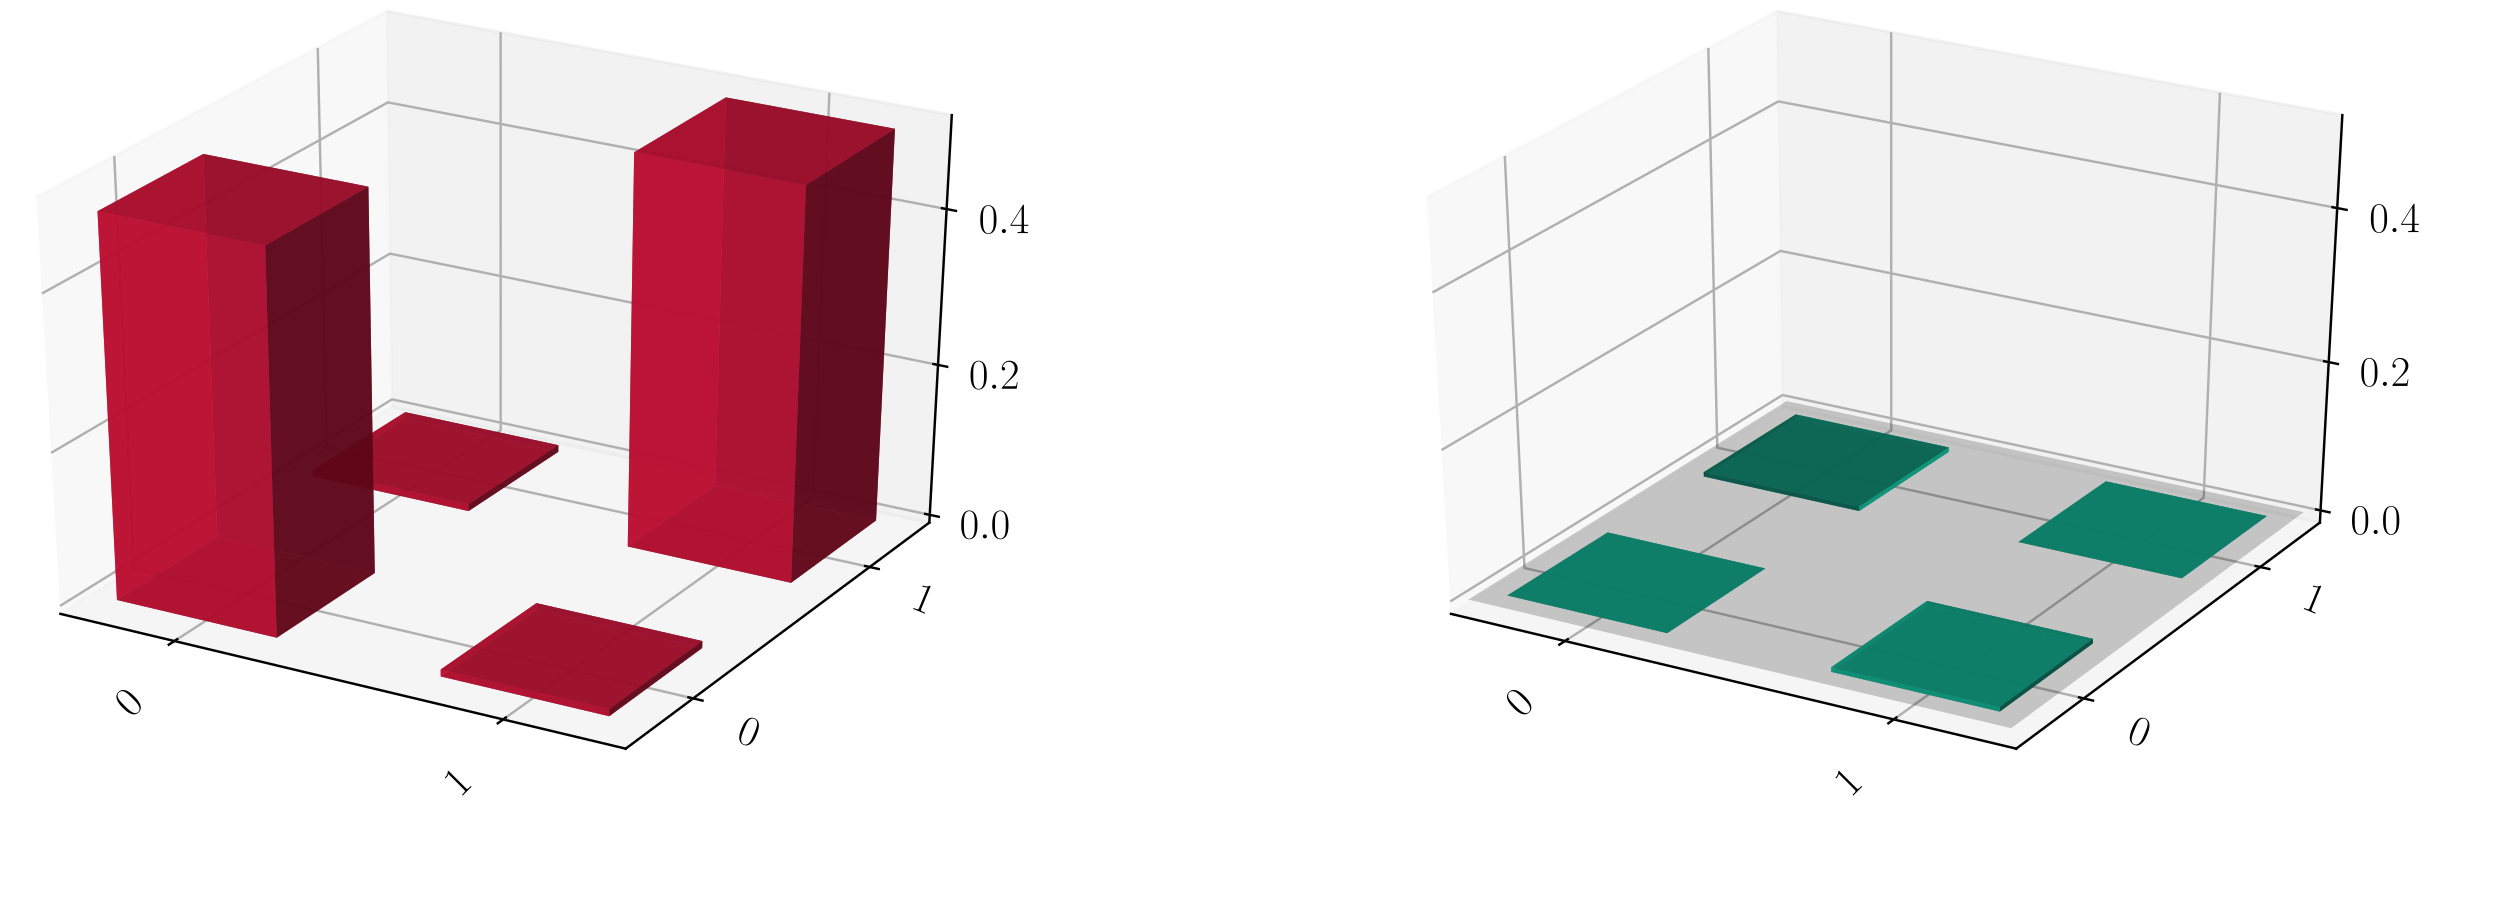 <?xml version="1.0" encoding="utf-8" standalone="no"?>
<!DOCTYPE svg PUBLIC "-//W3C//DTD SVG 1.1//EN"
  "http://www.w3.org/Graphics/SVG/1.1/DTD/svg11.dtd">
<!-- Created with matplotlib (https://matplotlib.org/) -->
<svg height="302.4pt" version="1.1" viewBox="0 0 820.8 302.4" width="820.8pt" xmlns="http://www.w3.org/2000/svg" xmlns:xlink="http://www.w3.org/1999/xlink">
 <defs>
  <style type="text/css">
*{stroke-linecap:butt;stroke-linejoin:round;}
  </style>
 </defs>
 <g id="figure_1">
  <g id="patch_1">
   <path d="M 0 302.4 
L 820.8 302.4 
L 820.8 0 
L 0 0 
z
" style="fill:#ffffff;"/>
  </g>
  <g id="patch_2">
   <path d="M -30.6 262.8 
L 349.855 262.8 
L 349.855 -14.4 
L -30.6 -14.4 
z
" style="fill:#ffffff;"/>
  </g>
  <g id="pane3d_1">
   <g id="patch_3">
    <path d="M 19.835 201.549 
L 128.723 133.585 
L 126.91 3.719 
L 11.951 64.782 
" style="fill:#f2f2f2;opacity:0.5;stroke:#f2f2f2;stroke-linejoin:miter;"/>
   </g>
  </g>
  <g id="pane3d_2">
   <g id="patch_4">
    <path d="M 128.723 133.585 
L 305.112 171.581 
L 312.492 37.799 
L 126.91 3.719 
" style="fill:#e6e6e6;opacity:0.5;stroke:#e6e6e6;stroke-linejoin:miter;"/>
   </g>
  </g>
  <g id="pane3d_3">
   <g id="patch_5">
    <path d="M 19.835 201.549 
L 205.42 245.801 
L 305.112 171.581 
L 128.723 133.585 
" style="fill:#ececec;opacity:0.5;stroke:#ececec;stroke-linejoin:miter;"/>
   </g>
  </g>
  <g id="axis3d_1">
   <g id="line2d_1">
    <path d="M 19.835 201.549 
L 205.42 245.801 
" style="fill:none;stroke:#000000;stroke-linecap:square;stroke-width:0.8;"/>
   </g>
   <g id="Line3DCollection_1">
    <path d="M 57.255 210.471 
L 164.384 141.267 
L 164.365 10.597 
" style="fill:none;stroke:#b0b0b0;stroke-width:0.8;"/>
    <path d="M 165.194 236.209 
L 266.98 163.367 
L 272.304 30.419 
" style="fill:none;stroke:#b0b0b0;stroke-width:0.8;"/>
   </g>
   <g id="xtick_1">
    <g id="line2d_2">
     <path d="M 58.178 209.875 
L 55.405 211.667 
" style="fill:none;stroke:#000000;stroke-linecap:square;stroke-width:0.8;"/>
    </g>
    <g id="text_1">
     <!-- 0 -->
     <defs>
      <path d="M 42 31.844 
C 42 37.969 41.906 48.422 37.703 56.453 
C 34 63.484 28.094 66 22.906 66 
C 18.094 66 12 63.781 8.203 56.562 
C 4.203 49.016 3.797 39.672 3.797 31.844 
C 3.797 26.109 3.906 17.375 7 9.734 
C 11.297 -0.609 19 -2 22.906 -2 
C 27.5 -2 34.5 -0.109 38.594 9.438 
C 41.594 16.375 42 24.5 42 31.844 
z
M 22.906 -0.406 
C 16.5 -0.406 12.703 5.125 11.297 12.75 
C 10.203 18.688 10.203 27.328 10.203 32.953 
C 10.203 40.688 10.203 47.109 11.5 53.234 
C 13.406 61.781 19 64.391 22.906 64.391 
C 27 64.391 32.297 61.672 34.203 53.438 
C 35.5 47.719 35.594 40.984 35.594 32.953 
C 35.594 26.422 35.594 18.375 34.406 12.453 
C 32.297 1.5 26.406 -0.406 22.906 -0.406 
z
" id="CMR17-48"/>
     </defs>
     <g transform="translate(43.116 235.943)rotate(-45)scale(0.14 -0.14)">
      <use transform="scale(0.996)" xlink:href="#CMR17-48"/>
     </g>
    </g>
   </g>
   <g id="xtick_2">
    <g id="line2d_3">
     <path d="M 166.073 235.58 
L 163.433 237.47 
" style="fill:none;stroke:#000000;stroke-linecap:square;stroke-width:0.8;"/>
    </g>
    <g id="text_2">
     <!-- 1 -->
     <defs>
      <path d="M 26.594 63.797 
C 26.594 65.891 26.5 66 25.094 66 
C 21.203 61.359 15.297 59.891 9.703 59.688 
C 9.406 59.688 8.906 59.688 8.797 59.5 
C 8.703 59.297 8.703 59.094 8.703 57 
C 11.797 57 17 57.594 21 59.984 
L 21 7.297 
C 21 3.797 20.797 2.594 12.203 2.594 
L 9.203 2.594 
L 9.203 0 
C 14 0.094 19 0.188 23.797 0.188 
C 28.594 0.188 33.594 0.094 38.406 0 
L 38.406 2.594 
L 35.406 2.594 
C 26.797 2.594 26.594 3.688 26.594 7.297 
z
" id="CMR17-49"/>
     </defs>
     <g transform="translate(151.05 262.1)rotate(-45)scale(0.14 -0.14)">
      <use transform="scale(0.996)" xlink:href="#CMR17-49"/>
     </g>
    </g>
   </g>
  </g>
  <g id="axis3d_2">
   <g id="line2d_4">
    <path d="M 305.112 171.581 
L 205.42 245.801 
" style="fill:none;stroke:#000000;stroke-linecap:square;stroke-width:0.8;"/>
   </g>
   <g id="Line3DCollection_2">
    <path d="M 37.513 51.204 
L 43.974 186.482 
L 227.578 229.304 
" style="fill:none;stroke:#b0b0b0;stroke-width:0.8;"/>
    <path d="M 104.331 15.713 
L 107.269 146.976 
L 285.522 186.165 
" style="fill:none;stroke:#b0b0b0;stroke-width:0.8;"/>
   </g>
   <g id="xtick_3">
    <g id="line2d_5">
     <path d="M 226.042 228.946 
L 230.653 230.022 
" style="fill:none;stroke:#000000;stroke-linecap:square;stroke-width:0.8;"/>
    </g>
    <g id="text_3">
     <!-- 0 -->
     <g transform="translate(241.281 243.088)rotate(-337.5)scale(0.14 -0.14)">
      <use transform="scale(0.996)" xlink:href="#CMR17-48"/>
     </g>
    </g>
   </g>
   <g id="xtick_4">
    <g id="line2d_6">
     <path d="M 284.034 185.838 
L 288.502 186.821 
" style="fill:none;stroke:#000000;stroke-linecap:square;stroke-width:0.8;"/>
    </g>
    <g id="text_4">
     <!-- 1 -->
     <g transform="translate(298.638 199.443)rotate(-337.5)scale(0.14 -0.14)">
      <use transform="scale(0.996)" xlink:href="#CMR17-49"/>
     </g>
    </g>
   </g>
  </g>
  <g id="axis3d_3">
   <g id="line2d_7">
    <path d="M 305.112 171.581 
L 312.492 37.799 
" style="fill:none;stroke:#000000;stroke-linecap:square;stroke-width:0.8;"/>
   </g>
   <g id="Line3DCollection_3">
    <path d="M 305.252 169.037 
L 128.689 131.11 
L 19.685 198.952 
" style="fill:none;stroke:#b0b0b0;stroke-width:0.8;"/>
    <path d="M 307.967 119.813 
L 128.021 83.265 
L 16.788 148.681 
" style="fill:none;stroke:#b0b0b0;stroke-width:0.8;"/>
    <path d="M 310.79 68.648 
L 127.328 33.615 
L 13.771 96.362 
" style="fill:none;stroke:#b0b0b0;stroke-width:0.8;"/>
   </g>
   <g id="xtick_5">
    <g id="line2d_8">
     <path d="M 303.779 168.72 
L 308.201 169.67 
" style="fill:none;stroke:#000000;stroke-linecap:square;stroke-width:0.8;"/>
    </g>
    <g id="text_5">
     <!-- $0.0$ -->
     <defs>
      <path d="M 18.406 4.797 
C 18.406 7.688 16 9.688 13.594 9.688 
C 10.703 9.688 8.703 7.297 8.703 4.891 
C 8.703 2 11.094 0 13.5 0 
C 16.406 0 18.406 2.391 18.406 4.797 
z
" id="CMMI12-58"/>
     </defs>
     <g transform="translate(315.055 176.782)scale(0.14 -0.14)">
      <use transform="scale(0.996)" xlink:href="#CMR17-48"/>
      <use transform="translate(45.69 0)scale(0.996)" xlink:href="#CMMI12-58"/>
      <use transform="translate(72.788 0)scale(0.996)" xlink:href="#CMR17-48"/>
     </g>
    </g>
   </g>
   <g id="xtick_6">
    <g id="line2d_9">
     <path d="M 306.465 119.507 
L 310.976 120.424 
" style="fill:none;stroke:#000000;stroke-linecap:square;stroke-width:0.8;"/>
    </g>
    <g id="text_6">
     <!-- $0.2$ -->
     <defs>
      <path d="M 41.703 15.469 
L 39.906 15.469 
C 38.906 8.391 38.094 7.188 37.703 6.594 
C 37.203 5.797 30 5.797 28.594 5.797 
L 9.406 5.797 
C 13 9.688 20 16.766 28.5 24.938 
C 34.594 30.719 41.703 37.5 41.703 47.391 
C 41.703 59.188 32.297 66 21.797 66 
C 10.797 66 4.094 56.297 4.094 47.297 
C 4.094 43.391 7 42.891 8.203 42.891 
C 9.203 42.891 12.203 43.484 12.203 46.984 
C 12.203 50.094 9.594 51 8.203 51 
C 7.594 51 7 50.891 6.594 50.688 
C 8.5 59.188 14.297 63.391 20.406 63.391 
C 29.094 63.391 34.797 56.5 34.797 47.391 
C 34.797 38.703 29.703 31.219 24 24.734 
L 4.094 2.297 
L 4.094 0 
L 39.297 0 
z
" id="CMR17-50"/>
     </defs>
     <g transform="translate(318.121 127.627)scale(0.14 -0.14)">
      <use transform="scale(0.996)" xlink:href="#CMR17-48"/>
      <use transform="translate(45.69 0)scale(0.996)" xlink:href="#CMMI12-58"/>
      <use transform="translate(72.788 0)scale(0.996)" xlink:href="#CMR17-50"/>
     </g>
    </g>
   </g>
   <g id="xtick_7">
    <g id="line2d_10">
     <path d="M 309.257 68.355 
L 313.86 69.234 
" style="fill:none;stroke:#000000;stroke-linecap:square;stroke-width:0.8;"/>
    </g>
    <g id="text_7">
     <!-- $0.4$ -->
     <defs>
      <path d="M 33.594 64.797 
C 33.594 66.891 33.5 67 31.703 67 
L 2 19.594 
L 2 17 
L 27.797 17 
L 27.797 7.188 
C 27.797 3.594 27.594 2.594 20.594 2.594 
L 18.703 2.594 
L 18.703 0 
C 21.906 0.188 27.297 0.188 30.703 0.188 
C 34.094 0.188 39.5 0.188 42.703 0 
L 42.703 2.594 
L 40.797 2.594 
C 33.797 2.594 33.594 3.594 33.594 7.188 
L 33.594 17 
L 43.797 17 
L 43.797 19.594 
L 33.594 19.594 
z
M 28.094 58.172 
L 28.094 19.594 
L 4 19.594 
z
" id="CMR17-52"/>
     </defs>
     <g transform="translate(321.309 76.538)scale(0.14 -0.14)">
      <use transform="scale(0.996)" xlink:href="#CMR17-48"/>
      <use transform="translate(45.69 0)scale(0.996)" xlink:href="#CMMI12-58"/>
      <use transform="translate(72.788 0)scale(0.996)" xlink:href="#CMR17-52"/>
     </g>
    </g>
   </g>
  </g>
  <g id="axes_1">
   <g id="Poly3DCollection_1">
    <path clip-path="url(#pd9866adaa2)" d="M 133.052 137.476 
L 133.025 135.314 
L 183.321 146.158 
L 183.306 148.338 
z
" style="fill:#5d0618;fill-opacity:0.8;"/>
    <path clip-path="url(#pd9866adaa2)" d="M 102.864 156.46 
L 102.811 154.267 
L 133.025 135.314 
L 133.052 137.476 
z
" style="fill:#ba0c2f;fill-opacity:0.8;"/>
    <path clip-path="url(#pd9866adaa2)" d="M 102.864 156.46 
L 133.052 137.476 
L 183.306 148.338 
L 153.833 167.797 
z
" style="fill:#74081d;fill-opacity:0.8;"/>
    <path clip-path="url(#pd9866adaa2)" d="M 102.811 154.267 
L 153.823 165.587 
L 183.321 146.158 
L 133.025 135.314 
z
" style="fill:#a30a29;fill-opacity:0.8;"/>
    <path clip-path="url(#pd9866adaa2)" d="M 153.833 167.797 
L 183.306 148.338 
L 183.321 146.158 
L 153.823 165.587 
z
" style="fill:#5d0618;fill-opacity:0.8;"/>
    <path clip-path="url(#pd9866adaa2)" d="M 102.864 156.46 
L 153.833 167.797 
L 153.823 165.587 
L 102.811 154.267 
z
" style="fill:#ba0c2f;fill-opacity:0.8;"/>
   </g>
   <g id="Poly3DCollection_2">
    <path clip-path="url(#pd9866adaa2)" d="M 176.094 200.277 
L 176.104 198.017 
L 230.601 210.473 
L 230.541 212.751 
z
" style="fill:#5d0618;fill-opacity:0.8;"/>
    <path clip-path="url(#pd9866adaa2)" d="M 144.7 222.094 
L 144.682 219.802 
L 176.104 198.017 
L 176.094 200.277 
z
" style="fill:#ba0c2f;fill-opacity:0.8;"/>
    <path clip-path="url(#pd9866adaa2)" d="M 144.7 222.094 
L 176.094 200.277 
L 230.541 212.751 
L 199.997 235.155 
z
" style="fill:#74081d;fill-opacity:0.8;"/>
    <path clip-path="url(#pd9866adaa2)" d="M 144.682 219.802 
L 200.03 232.844 
L 230.601 210.473 
L 176.104 198.017 
z
" style="fill:#a30a29;fill-opacity:0.8;"/>
    <path clip-path="url(#pd9866adaa2)" d="M 199.997 235.155 
L 230.541 212.751 
L 230.601 210.473 
L 200.03 232.844 
z
" style="fill:#5d0618;fill-opacity:0.8;"/>
    <path clip-path="url(#pd9866adaa2)" d="M 144.7 222.094 
L 199.997 235.155 
L 200.03 232.844 
L 144.682 219.802 
z
" style="fill:#ba0c2f;fill-opacity:0.8;"/>
   </g>
   <g id="Poly3DCollection_3">
    <path clip-path="url(#pd9866adaa2)" d="M 206.101 179.423 
L 234.813 159.47 
L 287.62 170.884 
L 259.718 191.35 
z
" style="fill:#74081d;fill-opacity:0.8;"/>
    <path clip-path="url(#pd9866adaa2)" d="M 234.813 159.47 
L 238.306 31.98 
L 293.829 42.28 
L 287.62 170.884 
z
" style="fill:#5d0618;fill-opacity:0.8;"/>
    <path clip-path="url(#pd9866adaa2)" d="M 206.101 179.423 
L 208.21 49.994 
L 238.306 31.98 
L 234.813 159.47 
z
" style="fill:#ba0c2f;fill-opacity:0.8;"/>
    <path clip-path="url(#pd9866adaa2)" d="M 259.718 191.35 
L 287.62 170.884 
L 293.829 42.28 
L 264.63 60.781 
z
" style="fill:#5d0618;fill-opacity:0.8;"/>
    <path clip-path="url(#pd9866adaa2)" d="M 206.101 179.423 
L 259.718 191.35 
L 264.63 60.781 
L 208.21 49.994 
z
" style="fill:#ba0c2f;fill-opacity:0.8;"/>
    <path clip-path="url(#pd9866adaa2)" d="M 208.21 49.994 
L 264.63 60.781 
L 293.829 42.28 
L 238.306 31.98 
z
" style="fill:#a30a29;fill-opacity:0.8;"/>
   </g>
   <g id="Poly3DCollection_4">
    <path clip-path="url(#pd9866adaa2)" d="M 38.414 196.99 
L 71.347 176.279 
L 123.047 188.124 
L 90.858 209.377 
z
" style="fill:#74081d;fill-opacity:0.8;"/>
    <path clip-path="url(#pd9866adaa2)" d="M 71.347 176.279 
L 66.722 50.551 
L 120.953 61.292 
L 123.047 188.124 
z
" style="fill:#5d0618;fill-opacity:0.8;"/>
    <path clip-path="url(#pd9866adaa2)" d="M 38.414 196.99 
L 32.01 69.34 
L 66.722 50.551 
L 71.347 176.279 
z
" style="fill:#ba0c2f;fill-opacity:0.8;"/>
    <path clip-path="url(#pd9866adaa2)" d="M 90.858 209.377 
L 123.047 188.124 
L 120.953 61.292 
L 87.06 80.598 
z
" style="fill:#5d0618;fill-opacity:0.8;"/>
    <path clip-path="url(#pd9866adaa2)" d="M 38.414 196.99 
L 90.858 209.377 
L 87.06 80.598 
L 32.01 69.34 
z
" style="fill:#ba0c2f;fill-opacity:0.8;"/>
    <path clip-path="url(#pd9866adaa2)" d="M 32.01 69.34 
L 87.06 80.598 
L 120.953 61.292 
L 66.722 50.551 
z
" style="fill:#a30a29;fill-opacity:0.8;"/>
   </g>
  </g>
  <g id="patch_6">
   <path d="M 425.945 262.8 
L 806.4 262.8 
L 806.4 -14.4 
L 425.945 -14.4 
z
" style="fill:#ffffff;"/>
  </g>
  <g id="pane3d_4">
   <g id="patch_7">
    <path d="M 476.381 201.549 
L 585.269 133.585 
L 583.456 3.719 
L 468.496 64.782 
" style="fill:#f2f2f2;opacity:0.5;stroke:#f2f2f2;stroke-linejoin:miter;"/>
   </g>
  </g>
  <g id="pane3d_5">
   <g id="patch_8">
    <path d="M 585.269 133.585 
L 761.657 171.581 
L 769.037 37.799 
L 583.456 3.719 
" style="fill:#e6e6e6;opacity:0.5;stroke:#e6e6e6;stroke-linejoin:miter;"/>
   </g>
  </g>
  <g id="pane3d_6">
   <g id="patch_9">
    <path d="M 476.381 201.549 
L 661.965 245.801 
L 761.657 171.581 
L 585.269 133.585 
" style="fill:#ececec;opacity:0.5;stroke:#ececec;stroke-linejoin:miter;"/>
   </g>
  </g>
  <g id="axis3d_4">
   <g id="line2d_11">
    <path d="M 476.381 201.549 
L 661.965 245.801 
" style="fill:none;stroke:#000000;stroke-linecap:square;stroke-width:0.8;"/>
   </g>
   <g id="Line3DCollection_4">
    <path d="M 513.8 210.471 
L 620.93 141.267 
L 620.91 10.597 
" style="fill:none;stroke:#b0b0b0;stroke-width:0.8;"/>
    <path d="M 621.74 236.209 
L 723.525 163.367 
L 728.849 30.419 
" style="fill:none;stroke:#b0b0b0;stroke-width:0.8;"/>
   </g>
   <g id="xtick_8">
    <g id="line2d_12">
     <path d="M 514.724 209.875 
L 511.95 211.667 
" style="fill:none;stroke:#000000;stroke-linecap:square;stroke-width:0.8;"/>
    </g>
    <g id="text_8">
     <!-- 0 -->
     <g transform="translate(499.662 235.943)rotate(-45)scale(0.14 -0.14)">
      <use transform="scale(0.996)" xlink:href="#CMR17-48"/>
     </g>
    </g>
   </g>
   <g id="xtick_9">
    <g id="line2d_13">
     <path d="M 622.619 235.58 
L 619.978 237.47 
" style="fill:none;stroke:#000000;stroke-linecap:square;stroke-width:0.8;"/>
    </g>
    <g id="text_9">
     <!-- 1 -->
     <g transform="translate(607.596 262.1)rotate(-45)scale(0.14 -0.14)">
      <use transform="scale(0.996)" xlink:href="#CMR17-49"/>
     </g>
    </g>
   </g>
  </g>
  <g id="axis3d_5">
   <g id="line2d_14">
    <path d="M 761.657 171.581 
L 661.965 245.801 
" style="fill:none;stroke:#000000;stroke-linecap:square;stroke-width:0.8;"/>
   </g>
   <g id="Line3DCollection_5">
    <path d="M 494.059 51.204 
L 500.519 186.482 
L 684.123 229.304 
" style="fill:none;stroke:#b0b0b0;stroke-width:0.8;"/>
    <path d="M 560.876 15.713 
L 563.814 146.976 
L 742.068 186.165 
" style="fill:none;stroke:#b0b0b0;stroke-width:0.8;"/>
   </g>
   <g id="xtick_10">
    <g id="line2d_15">
     <path d="M 682.587 228.946 
L 687.198 230.022 
" style="fill:none;stroke:#000000;stroke-linecap:square;stroke-width:0.8;"/>
    </g>
    <g id="text_10">
     <!-- 0 -->
     <g transform="translate(697.826 243.088)rotate(-337.5)scale(0.14 -0.14)">
      <use transform="scale(0.996)" xlink:href="#CMR17-48"/>
     </g>
    </g>
   </g>
   <g id="xtick_11">
    <g id="line2d_16">
     <path d="M 740.579 185.838 
L 745.047 186.821 
" style="fill:none;stroke:#000000;stroke-linecap:square;stroke-width:0.8;"/>
    </g>
    <g id="text_11">
     <!-- 1 -->
     <g transform="translate(755.184 199.443)rotate(-337.5)scale(0.14 -0.14)">
      <use transform="scale(0.996)" xlink:href="#CMR17-49"/>
     </g>
    </g>
   </g>
  </g>
  <g id="axis3d_6">
   <g id="line2d_17">
    <path d="M 761.657 171.581 
L 769.037 37.799 
" style="fill:none;stroke:#000000;stroke-linecap:square;stroke-width:0.8;"/>
   </g>
   <g id="Line3DCollection_6">
    <path d="M 761.878 167.58 
L 585.214 129.693 
L 476.145 197.465 
" style="fill:none;stroke:#b0b0b0;stroke-width:0.8;"/>
    <path d="M 764.563 118.897 
L 584.554 82.376 
L 473.279 147.746 
" style="fill:none;stroke:#b0b0b0;stroke-width:0.8;"/>
    <path d="M 767.353 68.318 
L 583.869 33.295 
L 470.297 96.024 
" style="fill:none;stroke:#b0b0b0;stroke-width:0.8;"/>
   </g>
   <g id="xtick_12">
    <g id="line2d_18">
     <path d="M 760.404 167.264 
L 764.829 168.213 
" style="fill:none;stroke:#000000;stroke-linecap:square;stroke-width:0.8;"/>
    </g>
    <g id="text_12">
     <!-- $0.0$ -->
     <g transform="translate(771.691 175.327)scale(0.14 -0.14)">
      <use transform="scale(0.996)" xlink:href="#CMR17-48"/>
      <use transform="translate(45.69 0)scale(0.996)" xlink:href="#CMMI12-58"/>
      <use transform="translate(72.788 0)scale(0.996)" xlink:href="#CMR17-48"/>
     </g>
    </g>
   </g>
   <g id="xtick_13">
    <g id="line2d_19">
     <path d="M 763.06 118.592 
L 767.573 119.507 
" style="fill:none;stroke:#000000;stroke-linecap:square;stroke-width:0.8;"/>
    </g>
    <g id="text_13">
     <!-- $0.2$ -->
     <g transform="translate(774.724 126.712)scale(0.14 -0.14)">
      <use transform="scale(0.996)" xlink:href="#CMR17-48"/>
      <use transform="translate(45.69 0)scale(0.996)" xlink:href="#CMMI12-58"/>
      <use transform="translate(72.788 0)scale(0.996)" xlink:href="#CMR17-50"/>
     </g>
    </g>
   </g>
   <g id="xtick_14">
    <g id="line2d_20">
     <path d="M 765.82 68.025 
L 770.424 68.904 
" style="fill:none;stroke:#000000;stroke-linecap:square;stroke-width:0.8;"/>
    </g>
    <g id="text_14">
     <!-- $0.4$ -->
     <g transform="translate(777.875 76.209)scale(0.14 -0.14)">
      <use transform="scale(0.996)" xlink:href="#CMR17-48"/>
      <use transform="translate(45.69 0)scale(0.996)" xlink:href="#CMMI12-58"/>
      <use transform="translate(72.788 0)scale(0.996)" xlink:href="#CMR17-52"/>
     </g>
    </g>
   </g>
  </g>
  <g id="axes_2">
   <g id="Poly3DCollection_5">
    <path clip-path="url(#pde4f80cc3f)" d="M 589.58 136.052 
L 589.597 137.476 
L 639.851 148.338 
L 639.862 146.902 
z
" style="fill:#0cba97;fill-opacity:0.8;"/>
    <path clip-path="url(#pde4f80cc3f)" d="M 559.374 155.016 
L 559.409 156.46 
L 589.597 137.476 
L 589.58 136.052 
z
" style="fill:#065d4c;fill-opacity:0.8;"/>
    <path clip-path="url(#pde4f80cc3f)" d="M 559.409 156.46 
L 610.378 167.797 
L 639.851 148.338 
L 589.597 137.476 
z
" style="fill:#0aa384;fill-opacity:0.8;"/>
    <path clip-path="url(#pde4f80cc3f)" d="M 559.374 155.016 
L 589.58 136.052 
L 639.862 146.902 
L 610.372 166.342 
z
" style="fill:#08745e;fill-opacity:0.8;"/>
    <path clip-path="url(#pde4f80cc3f)" d="M 610.372 166.342 
L 639.862 146.902 
L 639.851 148.338 
L 610.378 167.797 
z
" style="fill:#0cba97;fill-opacity:0.8;"/>
    <path clip-path="url(#pde4f80cc3f)" d="M 559.374 155.016 
L 610.372 166.342 
L 610.378 167.797 
L 559.409 156.46 
z
" style="fill:#065d4c;fill-opacity:0.8;"/>
   </g>
   <g id="Poly3DCollection_6">
    <path clip-path="url(#pde4f80cc3f)" d="M 691.398 158.023 
L 691.398 158.023 
L 744.236 169.425 
L 744.236 169.425 
z
" style="fill:#065d4c;fill-opacity:0.8;"/>
    <path clip-path="url(#pde4f80cc3f)" d="M 662.67 177.956 
L 662.67 177.956 
L 691.398 158.023 
L 691.398 158.023 
z
" style="fill:#065d4c;fill-opacity:0.8;"/>
    <path clip-path="url(#pde4f80cc3f)" d="M 662.67 177.956 
L 691.398 158.023 
L 744.236 169.425 
L 716.32 189.87 
z
" style="fill:#08745e;fill-opacity:0.8;"/>
    <path clip-path="url(#pde4f80cc3f)" d="M 662.67 177.956 
L 716.32 189.87 
L 744.236 169.425 
L 691.398 158.023 
z
" style="fill:#0aa384;fill-opacity:0.8;"/>
    <path clip-path="url(#pde4f80cc3f)" d="M 716.32 189.87 
L 744.236 169.425 
L 744.236 169.425 
L 716.32 189.87 
z
" style="fill:#065d4c;fill-opacity:0.8;"/>
    <path clip-path="url(#pde4f80cc3f)" d="M 662.67 177.956 
L 716.32 189.87 
L 716.32 189.87 
L 662.67 177.956 
z
" style="fill:#065d4c;fill-opacity:0.8;"/>
   </g>
   <g id="Poly3DCollection_7">
    <path clip-path="url(#pde4f80cc3f)" d="M 527.839 174.815 
L 527.839 174.815 
L 579.568 186.648 
L 579.568 186.648 
z
" style="fill:#065d4c;fill-opacity:0.8;"/>
    <path clip-path="url(#pde4f80cc3f)" d="M 494.885 195.505 
L 494.885 195.505 
L 527.839 174.815 
L 527.839 174.815 
z
" style="fill:#065d4c;fill-opacity:0.8;"/>
    <path clip-path="url(#pde4f80cc3f)" d="M 494.885 195.505 
L 527.839 174.815 
L 579.568 186.648 
L 547.359 207.879 
z
" style="fill:#08745e;fill-opacity:0.8;"/>
    <path clip-path="url(#pde4f80cc3f)" d="M 494.885 195.505 
L 547.359 207.879 
L 579.568 186.648 
L 527.839 174.815 
z
" style="fill:#0aa384;fill-opacity:0.8;"/>
    <path clip-path="url(#pde4f80cc3f)" d="M 547.359 207.879 
L 579.568 186.648 
L 579.568 186.648 
L 547.359 207.879 
z
" style="fill:#065d4c;fill-opacity:0.8;"/>
    <path clip-path="url(#pde4f80cc3f)" d="M 494.885 195.505 
L 547.359 207.879 
L 547.359 207.879 
L 494.885 195.505 
z
" style="fill:#065d4c;fill-opacity:0.8;"/>
   </g>
   <g id="Poly3DCollection_8">
    <path clip-path="url(#pde4f80cc3f)" d="M 632.646 198.789 
L 632.652 197.299 
L 687.165 209.748 
L 687.126 211.251 
z
" style="fill:#065d4c;fill-opacity:0.8;"/>
    <path clip-path="url(#pde4f80cc3f)" d="M 601.234 220.584 
L 601.221 219.073 
L 632.652 197.299 
L 632.646 198.789 
z
" style="fill:#0cba97;fill-opacity:0.8;"/>
    <path clip-path="url(#pde4f80cc3f)" d="M 601.234 220.584 
L 632.646 198.789 
L 687.126 211.251 
L 656.565 233.633 
z
" style="fill:#08745e;fill-opacity:0.8;"/>
    <path clip-path="url(#pde4f80cc3f)" d="M 601.221 219.073 
L 656.586 232.109 
L 687.165 209.748 
L 632.652 197.299 
z
" style="fill:#0aa384;fill-opacity:0.8;"/>
    <path clip-path="url(#pde4f80cc3f)" d="M 656.565 233.633 
L 687.126 211.251 
L 687.165 209.748 
L 656.586 232.109 
z
" style="fill:#065d4c;fill-opacity:0.8;"/>
    <path clip-path="url(#pde4f80cc3f)" d="M 601.234 220.584 
L 656.565 233.633 
L 656.586 232.109 
L 601.221 219.073 
z
" style="fill:#0cba97;fill-opacity:0.8;"/>
   </g>
   <g id="Poly3DCollection_9">
    <path clip-path="url(#pde4f80cc3f)" d="M 482.043 196.848 
L 660.306 239.083 
L 756.341 168.159 
L 586.579 131.682 
z
" style="fill-opacity:0.2;"/>
   </g>
  </g>
 </g>
 <defs>
  <clipPath id="pd9866adaa2">
   <rect height="277.2" width="380.455" x="-30.6" y="-14.4"/>
  </clipPath>
  <clipPath id="pde4f80cc3f">
   <rect height="277.2" width="380.455" x="425.945" y="-14.4"/>
  </clipPath>
 </defs>
</svg>
